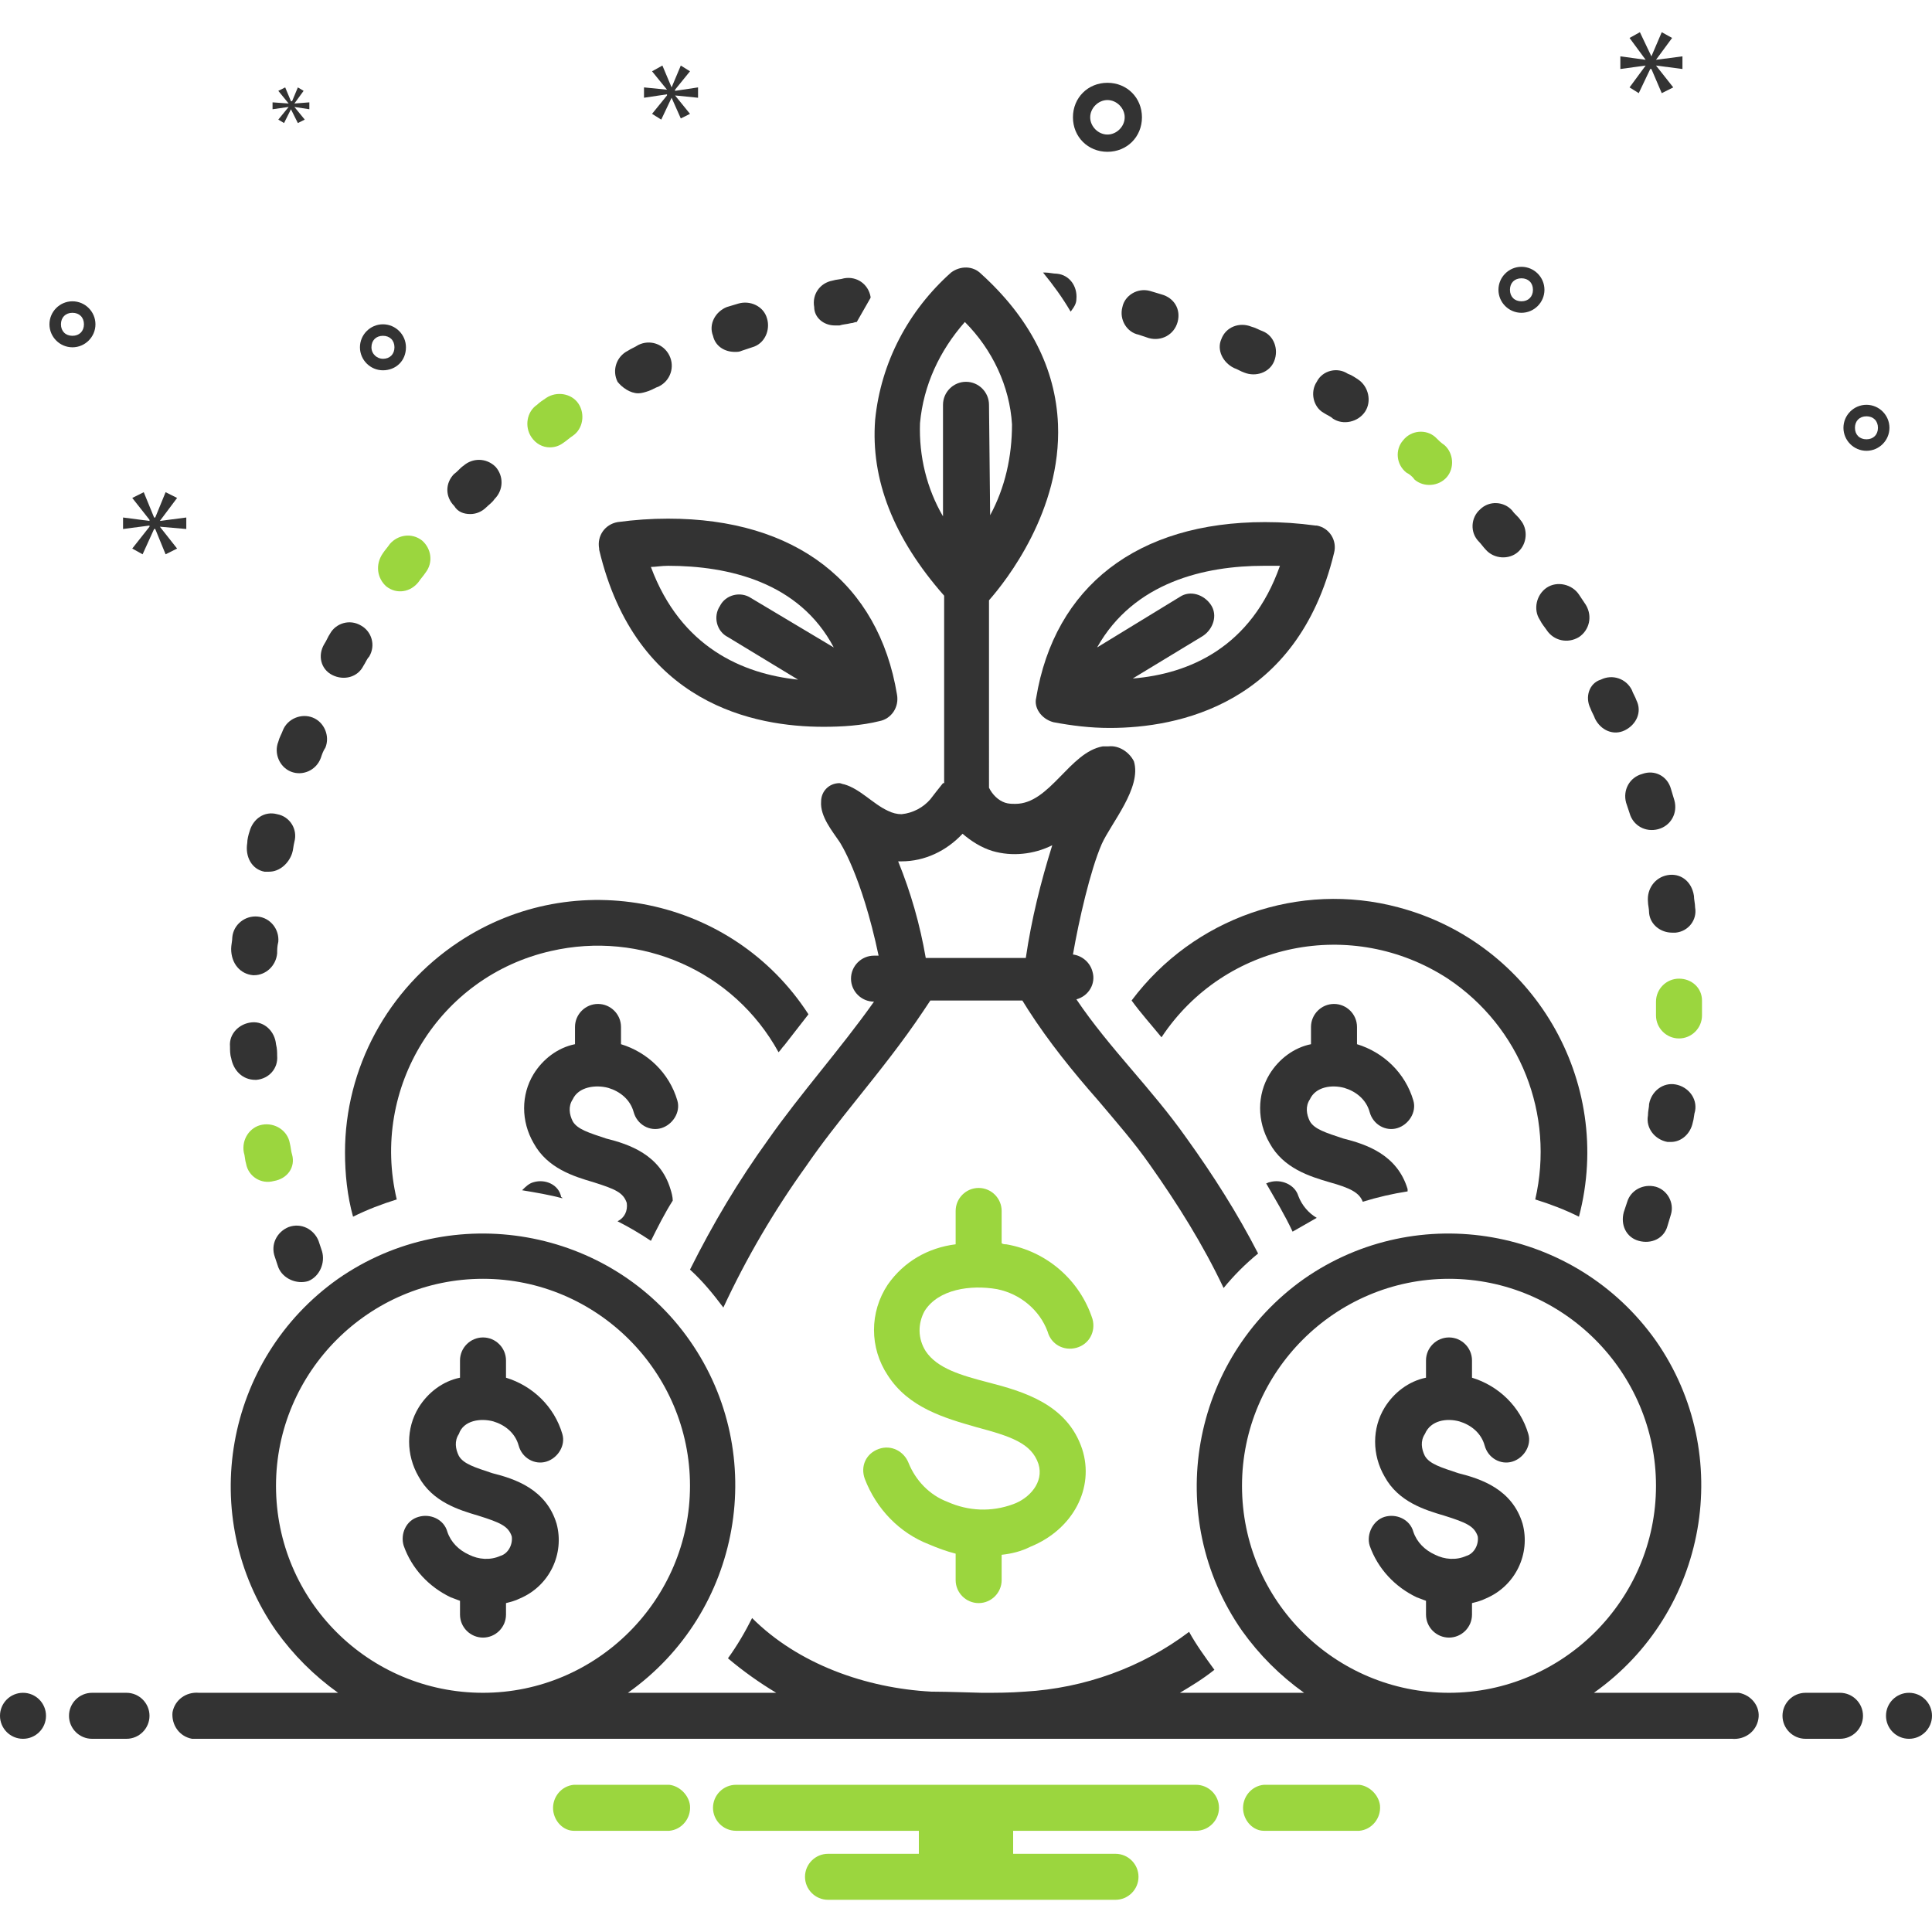 <?xml version="1.0" encoding="utf-8"?>
<!-- Generator: Adobe Illustrator 24.3.0, SVG Export Plug-In . SVG Version: 6.00 Build 0)  -->
<svg version="1.1" id="Слой_1" xmlns="http://www.w3.org/2000/svg" xmlns:xlink="http://www.w3.org/1999/xlink" x="0px" y="0px"
	 viewBox="0 0 168 168" style="enable-background:new 0 0 168 168;" xml:space="preserve">
<style type="text/css">
	.st0{fill:#9BD63E;}
	.st1{fill:#333333;}
</style>
<path class="st0" d="M118.2,155.2h-8.3c-1.1,0.1-1.9,1.1-1.8,2.2c0.1,1,0.9,1.8,1.8,1.8h8.3c1.1-0.1,1.9-1.1,1.8-2.2
	C119.9,156.1,119.1,155.3,118.2,155.2z M58.2,155.2h-8.3c-1.1,0.1-1.9,1.1-1.8,2.2c0.1,1,0.9,1.8,1.8,1.8h8.3
	c1.1-0.1,1.9-1.1,1.8-2.2C59.9,156.1,59.1,155.3,58.2,155.2z M104,155.2H64c-1.1,0-2,0.9-2,2s0.9,2,2,2h15.9v2H72c-1.1,0-2,0.9-2,2
	s0.9,2,2,2h25c1.1,0,2-0.9,2-2s-0.9-2-2-2h-8.9v-2H104c1.1,0,2-0.9,2-2S105.1,155.2,104,155.2z"/>
<path class="st1" d="M96.3,13.2c1.7,0,3-1.3,3-3s-1.3-3-3-3s-3,1.3-3,3C93.3,11.9,94.6,13.2,96.3,13.2z M96.3,8.7
	c0.8,0,1.5,0.7,1.5,1.5s-0.7,1.5-1.5,1.5s-1.5-0.7-1.5-1.5C94.8,9.4,95.5,8.7,96.3,8.7z M162.3,35.2c-1.1,0-2,0.9-2,2s0.9,2,2,2
	s2-0.9,2-2C164.3,36.1,163.4,35.2,162.3,35.2z M162.3,38.2c-0.6,0-1-0.4-1-1s0.4-1,1-1s1,0.4,1,1C163.3,37.8,162.9,38.2,162.3,38.2z
	 M6.3,26.2c-1.1,0-2,0.9-2,2s0.9,2,2,2s2-0.9,2-2C8.3,27.1,7.4,26.2,6.3,26.2z M6.3,29.2c-0.6,0-1-0.4-1-1s0.4-1,1-1s1,0.4,1,1
	C7.3,28.8,6.9,29.2,6.3,29.2z M132.3,23.2c-1.1,0-2,0.9-2,2s0.9,2,2,2s2-0.9,2-2C134.3,24.1,133.4,23.2,132.3,23.2z M132.3,26.2
	c-0.6,0-1-0.4-1-1s0.4-1,1-1s1,0.4,1,1C133.3,25.8,132.9,26.2,132.3,26.2z M35.3,30.2c0-1.1-0.9-2-2-2c-1.1,0-2,0.9-2,2
	c0,1.1,0.9,2,2,2C34.4,32.2,35.3,31.4,35.3,30.2z M32.3,30.2c0-0.6,0.4-1,1-1s1,0.4,1,1s-0.4,1-1,1C32.8,31.2,32.3,30.8,32.3,30.2z"
	/>
<polygon class="st1" points="13.9,45.3 15.4,43.3 14.4,42.8 13.5,45 13.4,45 12.5,42.8 11.5,43.3 13,45.2 13,45.3 10.7,45 10.7,46 
	13,45.7 13,45.8 11.5,47.7 12.4,48.2 13.4,46 13.5,46 14.4,48.2 15.4,47.7 13.9,45.8 13.9,45.8 16.2,46 16.2,45 13.9,45.3 "/>
<polygon class="st1" points="25.1,9.3 24.2,10.4 24.7,10.7 25.3,9.5 25.3,9.5 25.9,10.7 26.5,10.4 25.6,9.3 25.6,9.3 26.9,9.5 
	26.9,8.9 25.6,9 25.6,9 26.4,7.9 25.9,7.6 25.4,8.8 25.3,8.8 24.8,7.6 24.2,7.9 25.1,9 25.1,9 23.7,8.9 23.7,9.5 25.1,9.3 "/>
<polygon class="st1" points="146.3,6 146.3,4.9 144,5.2 144,5.2 145.4,3.3 144.5,2.8 143.6,4.9 143.6,4.9 142.6,2.8 141.7,3.3 
	143.1,5.2 143.1,5.2 140.9,4.9 140.9,6 143.1,5.7 143.1,5.7 141.7,7.6 142.5,8.1 143.5,6 143.6,6 144.5,8.1 145.5,7.6 144,5.7 
	144,5.7 "/>
<polygon class="st1" points="58.7,7.8 60,6.2 59.2,5.7 58.4,7.6 58.4,7.6 57.6,5.7 56.7,6.2 58,7.8 58,7.8 56,7.6 56,8.5 58,8.2 
	58,8.3 56.7,9.9 57.5,10.4 58.4,8.5 58.4,8.5 59.2,10.3 60,9.9 58.7,8.3 58.7,8.3 60.7,8.5 60.7,7.6 58.7,7.9 "/>
<path class="st1" d="M91.6,62.8c1.6,0.3,3.2,0.5,4.9,0.5h0c5.9,0,16.3-2,19.5-15.2c0.3-1.1-0.4-2.2-1.5-2.4c0,0-0.1,0-0.1,0
	c-1.5-0.2-2.9-0.3-4.4-0.3c-11.1,0-18.3,5.6-19.9,15.3C89.9,61.5,90.5,62.5,91.6,62.8z M109.9,49.2c0.5,0,1,0,1.4,0
	c-2.5,7.1-7.9,9.4-12.8,9.8l6.1-3.7c0.9-0.6,1.3-1.8,0.7-2.7c-0.6-0.9-1.8-1.3-2.7-0.7c0,0,0,0,0,0l-7.2,4.4
	C98.6,50.6,104.8,49.2,109.9,49.2L109.9,49.2z M24.2,110.2c0.4,1,1.6,1.5,2.6,1.2c1-0.4,1.5-1.6,1.2-2.6l0,0
	c-0.1-0.3-0.2-0.6-0.3-0.9c-0.4-1-1.5-1.6-2.6-1.2c-1,0.4-1.6,1.5-1.2,2.6C24,109.6,24.1,109.9,24.2,110.2z"/>
<path class="st0" d="M33.6,51c0.9,0.7,2.1,0.5,2.8-0.4c0,0,0,0,0,0c0.2-0.3,0.4-0.5,0.6-0.8c0.7-0.9,0.5-2.1-0.3-2.8
	c-0.9-0.7-2.1-0.5-2.8,0.3c-0.2,0.3-0.4,0.5-0.6,0.8C32.6,49.1,32.8,50.3,33.6,51C33.6,51,33.6,51,33.6,51z M47.8,38.9
	c0.4,0,0.8-0.1,1.2-0.4c0.3-0.2,0.5-0.4,0.8-0.6c0.9-0.6,1.1-1.9,0.5-2.8c-0.6-0.9-1.9-1.1-2.8-0.5c0,0,0,0,0,0
	c-0.3,0.2-0.6,0.4-0.8,0.6c-0.9,0.6-1.1,1.9-0.5,2.8C46.6,38.6,47.2,38.9,47.8,38.9z M25.4,100.4c-0.1-0.3-0.1-0.6-0.2-1
	c-0.2-1.1-1.3-1.8-2.4-1.6c-1.1,0.2-1.8,1.3-1.6,2.4c0.1,0.3,0.1,0.7,0.2,1c0.2,1.1,1.3,1.8,2.4,1.5C25,102.5,25.7,101.5,25.4,100.4
	L25.4,100.4z"/>
<path class="st1" d="M40.9,44.7c0.5,0,1-0.2,1.4-0.6c0.2-0.2,0.5-0.4,0.7-0.7c0.8-0.8,0.8-2,0.1-2.8c-0.8-0.8-2-0.8-2.8-0.1
	c-0.3,0.2-0.5,0.5-0.8,0.7c-0.8,0.8-0.8,2,0,2.8C39.8,44.5,40.3,44.7,40.9,44.7z"/>
<path class="st1" d="M134.5,54.8c0.6,0.9,1.8,1.2,2.8,0.6c0.9-0.6,1.2-1.8,0.6-2.8c-0.2-0.3-0.4-0.6-0.6-0.9
	c-0.6-0.9-1.9-1.2-2.8-0.6s-1.2,1.9-0.6,2.8l0,0C134.1,54.3,134.3,54.5,134.5,54.8z M93.6,26c0.1-1.1-0.6-2.1-1.7-2.2c0,0,0,0,0,0
	c-0.3,0-0.7-0.1-1-0.1c-0.1,0-0.1,0-0.2,0c0.9,1.1,1.7,2.2,2.4,3.4C93.4,26.7,93.6,26.4,93.6,26z"/>
<path class="st1" d="M138.3,61.6c0.1,0.3,0.3,0.6,0.4,0.9c0.5,1,1.6,1.5,2.6,1c1-0.5,1.5-1.6,1-2.6l0,0c-0.1-0.3-0.3-0.6-0.4-0.9
	c-0.5-1-1.7-1.4-2.7-0.9C138.2,59.4,137.8,60.6,138.3,61.6L138.3,61.6z M145,76.1c-1.1,0.2-1.8,1.2-1.7,2.3c0,0,0,0,0,0
	c0,0.3,0.1,0.6,0.1,1c0.1,1,1,1.7,2,1.7c0.1,0,0.2,0,0.3,0c1.1-0.1,1.9-1.1,1.7-2.2c0-0.3-0.1-0.7-0.1-1
	C147.1,76.6,146.1,75.9,145,76.1C145,76.1,145,76.1,145,76.1z"/>
<path class="st1" d="M141.4,69.8c0.1,0.3,0.2,0.6,0.3,0.9c0.3,1.1,1.4,1.7,2.5,1.4c1.1-0.3,1.7-1.4,1.4-2.5c-0.1-0.3-0.2-0.7-0.3-1
	c-0.3-1.1-1.4-1.7-2.5-1.3C141.7,67.6,141.1,68.7,141.4,69.8C141.4,69.8,141.4,69.8,141.4,69.8L141.4,69.8z"/>
<path class="st1" d="M22.2,93.9c0,0,0.1,0,0.1,0c1.1-0.1,1.9-1,1.8-2.1c0,0,0,0,0,0c0-0.3,0-0.6-0.1-1c-0.1-1.1-1-2-2.1-1.9
	c-1.1,0.1-2,1-1.9,2.1c0,0,0,0,0,0c0,0.3,0,0.7,0.1,1C20.3,93.1,21.1,93.9,22.2,93.9z"/>
<path class="st1" d="M22,84.8c0,0,0.1,0,0.1,0c1,0,1.9-0.8,2-1.9c0-0.3,0-0.6,0.1-1c0.1-1.1-0.7-2.1-1.8-2.2
	c-1.1-0.1-2.1,0.7-2.2,1.8c0,0.3-0.1,0.7-0.1,1C20.1,83.8,20.9,84.7,22,84.8z"/>
<path class="st1" d="M23,75.8c0.1,0,0.3,0,0.4,0c0.9,0,1.7-0.7,2-1.6c0.1-0.3,0.1-0.6,0.2-1c0.3-1.1-0.4-2.2-1.5-2.4
	c-1.1-0.3-2.1,0.4-2.4,1.5c-0.1,0.3-0.2,0.7-0.2,1C21.3,74.5,21.9,75.6,23,75.8C23,75.8,23,75.8,23,75.8z M72.6,28.3
	c0.1,0,0.2,0,0.4,0c0.3-0.1,0.6-0.1,1-0.2c0.2,0,0.3-0.1,0.5-0.1c0.4-0.7,0.8-1.4,1.2-2.1c0,0,0-0.1,0-0.1c-0.2-1.1-1.2-1.8-2.3-1.6
	c0,0,0,0,0,0c-0.3,0.1-0.7,0.1-1,0.2c-1.1,0.2-1.8,1.2-1.6,2.3C70.8,27.6,71.6,28.3,72.6,28.3L72.6,28.3z"/>
<path class="st1" d="M25.3,67.1c1,0.4,2.2-0.1,2.6-1.2c0,0,0,0,0,0c0.1-0.3,0.2-0.6,0.4-0.9c0.4-1-0.1-2.2-1.1-2.6
	c-1-0.4-2.2,0.1-2.6,1.1l0,0c-0.1,0.3-0.3,0.6-0.4,1C23.8,65.5,24.3,66.7,25.3,67.1z"/>
<path class="st1" d="M28.9,58.7c1,0.5,2.2,0.2,2.7-0.8c0,0,0,0,0,0c0.2-0.3,0.3-0.6,0.5-0.8c0.6-1,0.2-2.2-0.7-2.7
	c-1-0.6-2.2-0.2-2.7,0.7c-0.2,0.3-0.3,0.6-0.5,0.9C27.6,57,27.9,58.2,28.9,58.7z M55.5,34.2c0.3,0,0.6-0.1,0.9-0.2
	c0.3-0.1,0.6-0.3,0.9-0.4c1-0.5,1.4-1.7,0.9-2.7s-1.7-1.4-2.7-0.9c-0.3,0.2-0.6,0.3-0.9,0.5c-1,0.5-1.4,1.7-0.9,2.7
	C54.1,33.7,54.8,34.2,55.5,34.2z M129.2,47.8c0.7,0.8,2,0.9,2.8,0.2c0.8-0.7,0.9-2,0.2-2.8c0,0,0,0,0,0c-0.2-0.3-0.5-0.5-0.7-0.8
	c-0.7-0.8-2-0.9-2.8-0.1c-0.8,0.7-0.9,2-0.1,2.8C128.8,47.3,129,47.6,129.2,47.8z"/>
<path class="st0" d="M123,41.7c0.8,0.7,2.1,0.6,2.8-0.2c0.7-0.8,0.6-2.1-0.2-2.8c0,0,0,0,0,0c-0.3-0.2-0.5-0.4-0.8-0.7
	c-0.8-0.7-2.1-0.6-2.8,0.3c-0.7,0.8-0.6,2.1,0.3,2.8l0,0C122.5,41.2,122.8,41.4,123,41.7z M146,85.1c-1.1,0-2,0.9-2,2l0,0.2
	c0,0.3,0,0.6,0,1c0,1.1,0.9,2,2,2c0,0,0,0,0,0l0,0c1.1,0,2-0.9,2-2c0-0.3,0-0.7,0-1.1l0-0.2C148,85.9,147.1,85.1,146,85.1z"/>
<path class="st1" d="M115.1,35.9c0.3,0.2,0.6,0.3,0.8,0.5c0.9,0.6,2.2,0.3,2.8-0.6c0.6-0.9,0.3-2.2-0.6-2.8l0,0
	c-0.3-0.2-0.6-0.4-0.9-0.5c-0.9-0.6-2.2-0.3-2.7,0.7C113.9,34.1,114.2,35.4,115.1,35.9z M147.2,97.6c0.1-0.3,0.1-0.7,0.2-1
	c0.2-1.1-0.6-2.1-1.7-2.3s-2.1,0.6-2.3,1.7c0,0,0,0,0,0c0,0.3-0.1,0.6-0.1,1c-0.2,1.1,0.6,2.1,1.7,2.3c0,0,0,0,0,0
	c0.1,0,0.2,0,0.3,0C146.2,99.3,147,98.6,147.2,97.6z"/>
<path class="st1" d="M144,103.2c-1.1-0.3-2.2,0.3-2.5,1.3c0,0,0,0,0,0c-0.1,0.3-0.2,0.6-0.3,0.9c-0.3,1.1,0.2,2.2,1.3,2.5
	c1.1,0.3,2.2-0.2,2.5-1.3c0,0,0,0,0,0c0.1-0.3,0.2-0.7,0.3-1C145.6,104.6,145,103.5,144,103.2z M63.9,30.6c0.2,0,0.4,0,0.6-0.1
	c0.3-0.1,0.6-0.2,0.9-0.3c1.1-0.3,1.6-1.5,1.3-2.5c-0.3-1.1-1.5-1.6-2.5-1.3c-0.3,0.1-0.7,0.2-1,0.3c-1,0.4-1.6,1.5-1.2,2.5
	C62.2,30.1,63,30.6,63.9,30.6L63.9,30.6z M107.3,32c0.3,0.1,0.6,0.3,0.9,0.4c1,0.4,2.2,0,2.6-1c0.4-1,0-2.2-1-2.6
	c-0.3-0.1-0.6-0.3-1-0.4c-1-0.4-2.2,0-2.6,1.1C105.8,30.4,106.3,31.5,107.3,32L107.3,32z"/>
<path class="st1" d="M99,29.1c0.3,0.1,0.6,0.2,0.9,0.3c1.1,0.3,2.2-0.3,2.5-1.4c0.3-1.1-0.3-2.1-1.4-2.4c-0.3-0.1-0.7-0.2-1-0.3
	c-1.1-0.3-2.2,0.4-2.4,1.4C97.3,27.8,98,28.9,99,29.1L99,29.1z M71.6,63.2c1.6,0,3.3-0.1,4.9-0.5c1-0.2,1.7-1.2,1.5-2.3
	c-1.6-9.7-8.8-15.3-19.9-15.3c-1.5,0-2.9,0.1-4.4,0.3c-1.1,0.2-1.8,1.2-1.6,2.3c0,0,0,0.1,0,0.1C55.3,61.3,65.7,63.2,71.6,63.2z
	 M58.1,49.2c5.2,0,11.4,1.4,14.4,7.1L65.3,52c-0.9-0.6-2.2-0.3-2.7,0.7c-0.6,0.9-0.3,2.2,0.7,2.7c0,0,0,0,0,0l6.1,3.7
	c-4.8-0.5-10.2-2.8-12.8-9.8C57,49.3,57.5,49.2,58.1,49.2z M116.9,94.6c1,0.3,1.9,1,2.2,2.1c0.3,1.1,1.4,1.7,2.4,1.4
	s1.7-1.4,1.4-2.4c-0.7-2.4-2.6-4.2-4.9-4.9v-1.5c0-1.1-0.9-2-2-2s-2,0.9-2,2v1.5c-1.5,0.3-2.8,1.3-3.6,2.6c-1.1,1.8-1.1,4.1,0,6
	c1.2,2.2,3.5,2.9,5.2,3.4c1.8,0.5,2.6,0.9,2.9,1.7c1.3-0.4,2.6-0.7,3.9-0.9c0-0.1,0-0.1,0-0.2c-0.9-3-3.6-3.9-5.6-4.4
	c-1.5-0.5-2.5-0.8-2.9-1.5c-0.3-0.6-0.4-1.3,0-1.9C114.4,94.5,115.8,94.3,116.9,94.6z M126.9,123.6c1,0.3,1.9,1,2.2,2.1
	c0.3,1.1,1.4,1.7,2.4,1.4s1.7-1.4,1.4-2.4c-0.7-2.4-2.6-4.2-4.9-4.9v-1.5c0-1.1-0.9-2-2-2s-2,0.9-2,2v1.5c-1.5,0.3-2.8,1.3-3.6,2.6
	c-1.1,1.8-1.1,4.1,0,6c1.2,2.2,3.5,2.9,5.2,3.4c1.9,0.6,2.6,0.9,2.9,1.8c0.1,0.7-0.3,1.5-1,1.7c-0.9,0.4-1.9,0.3-2.7-0.1
	c-0.9-0.4-1.6-1.1-1.9-2c-0.3-1.1-1.5-1.6-2.5-1.3s-1.6,1.5-1.3,2.5c0.7,2,2.2,3.6,4.1,4.5c0.3,0.1,0.5,0.2,0.8,0.3v1.2
	c0,1.1,0.9,2,2,2c1.1,0,2-0.9,2-2v-1c0.4-0.1,0.8-0.2,1.2-0.4c2.6-1.1,3.9-3.9,3.2-6.5c-0.9-3-3.6-3.9-5.6-4.4
	c-1.5-0.5-2.5-0.8-2.9-1.5c-0.3-0.6-0.4-1.3,0-1.9C124.4,123.5,125.8,123.3,126.9,123.6z M42.9,123.6c1,0.3,1.9,1,2.2,2.1
	c0.3,1.1,1.4,1.7,2.4,1.4s1.7-1.4,1.4-2.4c-0.7-2.4-2.6-4.2-4.9-4.9v-1.5c0-1.1-0.9-2-2-2s-2,0.9-2,2v1.5c-1.5,0.3-2.8,1.3-3.6,2.6
	c-1.1,1.8-1.1,4.1,0,6c1.2,2.2,3.5,2.9,5.2,3.4c1.9,0.6,2.6,0.9,2.9,1.8c0.1,0.7-0.3,1.5-1,1.7c-0.9,0.4-1.9,0.3-2.7-0.1
	c-0.9-0.4-1.6-1.1-1.9-2c-0.3-1.1-1.5-1.6-2.5-1.3c-1.1,0.3-1.6,1.5-1.3,2.5c0.7,2,2.2,3.6,4.1,4.5c0.3,0.1,0.5,0.2,0.8,0.3v1.2
	c0,1.1,0.9,2,2,2s2-0.9,2-2v-1c0.4-0.1,0.8-0.2,1.2-0.4c2.6-1.1,3.9-3.9,3.2-6.5c-0.9-3-3.6-3.9-5.6-4.4c-1.5-0.5-2.5-0.8-2.9-1.5
	c-0.3-0.6-0.4-1.3,0-1.9C40.3,123.5,41.8,123.3,42.9,123.6z"/>
<path class="st1" d="M82,68.1c-0.4,0.5-0.8,1-1.1,1.4c-0.6,0.7-1.5,1.2-2.5,1.3c-0.4,0-0.8-0.1-1.2-0.3c-1.3-0.6-2.4-1.9-3.8-2.3
	c-0.1,0-0.3-0.1-0.4-0.1c-0.9,0-1.6,0.7-1.6,1.6c0,0,0,0,0,0c-0.1,1.3,1,2.6,1.6,3.5c0,0,1.9,2.8,3.4,9.9H76c-1.1,0-2,0.9-2,2
	c0,1.1,0.9,2,2,2c-2.9,4.1-6.4,8-9.2,12c-2.6,3.6-4.8,7.3-6.8,11.3c1.1,1,2,2.1,2.9,3.3c2-4.3,4.4-8.4,7.2-12.3
	c1.3-1.9,2.8-3.8,4.4-5.8c2-2.5,4-5,5.8-7.7l0.6-0.9h8l0.5,0.8c1.8,2.8,3.9,5.4,6.1,7.9c1.6,1.9,3.1,3.6,4.5,5.6
	c2.4,3.4,4.6,6.9,6.4,10.7c0.9-1.1,1.9-2.1,3-3c-1.8-3.5-3.9-6.8-6.2-10c-3.1-4.4-6.7-7.8-9.6-12.1c1.1-0.3,1.7-1.4,1.4-2.4
	c-0.2-0.8-0.9-1.4-1.7-1.5c0.5-2.9,1.5-7.3,2.5-9.6c0.8-1.8,3.5-4.9,2.8-7.2c-0.4-0.8-1.3-1.4-2.2-1.3c-0.2,0-0.3,0-0.5,0
	c-2.9,0.5-4.6,5-7.6,5c-0.3,0-0.6,0-0.9-0.1c-0.6-0.2-1.1-0.7-1.4-1.3V52.2c1.5-1.7,6.3-7.8,6-15.3c-0.2-4.9-2.5-9.3-6.7-13.1
	c-0.7-0.7-1.8-0.7-2.6-0.1c-3.7,3.3-6.1,7.8-6.6,12.8c-0.4,5.2,1.6,10.3,6,15.3V68.1z M86.3,74c1.7,0.5,3.6,0.3,5.2-0.5
	c-1,3.2-1.8,6.4-2.3,9.8h-8.7c-0.5-2.9-1.3-5.7-2.4-8.4c0.1,0,0.2,0,0.3,0c2,0,3.9-0.9,5.3-2.4C84.4,73.1,85.3,73.7,86.3,74z
	 M80,36.8c0.3-3.3,1.7-6.3,3.9-8.8c2.4,2.4,3.9,5.6,4.1,8.9c0,2.8-0.6,5.5-1.9,7.9L86,35.2c0-1.1-0.9-2-2-2s-2,0.9-2,2v9.7
	C80.6,42.5,79.9,39.7,80,36.8z M46.4,102.8c-0.4,0.1-0.7,0.4-1,0.7c1.2,0.2,2.4,0.4,3.5,0.7c0,0,0-0.1-0.1-0.1
	C48.6,103,47.4,102.5,46.4,102.8C46.4,102.8,46.4,102.8,46.4,102.8z"/>
<path class="st1" d="M30,100.2c0,1.9,0.2,3.8,0.7,5.6c1.2-0.6,2.5-1.1,3.8-1.5c-2.3-9.7,3.7-19.4,13.4-21.6
	c7.8-1.8,15.9,1.7,19.8,8.8c0.2-0.2,0.3-0.4,0.5-0.6c0.7-0.9,1.4-1.8,2.1-2.7C63.7,78,50,75.2,39.9,81.9C33.7,86,30,92.9,30,100.2z"
	/>
<path class="st1" d="M52.9,94.6c1,0.3,1.9,1,2.2,2.1c0.3,1.1,1.4,1.7,2.4,1.4s1.7-1.4,1.4-2.4c-0.7-2.4-2.6-4.2-4.9-4.9v-1.5
	c0-1.1-0.9-2-2-2s-2,0.9-2,2v1.5c-1.5,0.3-2.8,1.3-3.6,2.6c-1.1,1.8-1.1,4.1,0,6c1.2,2.2,3.5,2.9,5.2,3.4c1.9,0.6,2.6,0.9,2.9,1.8
	c0.1,0.7-0.2,1.3-0.8,1.6c1,0.5,2,1.1,2.9,1.7c0.6-1.2,1.2-2.4,1.9-3.5c0-0.3-0.1-0.7-0.2-1c-0.9-3-3.6-3.9-5.6-4.4
	c-1.5-0.5-2.5-0.8-2.9-1.5c-0.3-0.6-0.4-1.3,0-1.9C50.3,94.5,51.8,94.3,52.9,94.6z M110.4,102.8c-0.1,0-0.2,0.1-0.3,0.1
	c0.8,1.4,1.6,2.7,2.3,4.2c0.7-0.4,1.4-0.8,2.1-1.2c-0.7-0.4-1.3-1.1-1.6-1.9C112.6,103,111.4,102.5,110.4,102.8
	C110.4,102.8,110.4,102.8,110.4,102.8z M137.3,105.8c3.1-11.8-4-23.8-15.7-26.9c-8.6-2.3-17.8,0.9-23.2,8.1c0.8,1.1,1.7,2.1,2.6,3.2
	c5.5-8.3,16.6-10.5,24.9-5.1c6.3,4.2,9.3,11.8,7.6,19.2C134.8,104.7,136.1,105.2,137.3,105.8z"/>
<path class="st0" d="M86.7,112.1c2,0.4,3.7,1.8,4.4,3.7c0.3,1.1,1.4,1.7,2.5,1.4s1.7-1.4,1.4-2.5l0,0c-1.1-3.4-4-5.9-7.5-6.5
	c-0.1,0-0.3,0-0.4-0.1c0,0,0,0,0,0v-2.8c0-1.1-0.9-2-2-2s-2,0.9-2,2v2.8c0,0,0,0,0,0.1c-2.4,0.3-4.5,1.5-5.9,3.5
	c-1.6,2.4-1.6,5.5,0,7.9c1.8,2.8,4.9,3.7,7.7,4.5c3,0.8,4.8,1.4,5.4,3.2c0.5,1.6-0.8,3-2.2,3.5c-1.9,0.7-3.9,0.6-5.7-0.2
	c-1.6-0.6-2.8-1.9-3.4-3.4c-0.4-1-1.5-1.6-2.6-1.2s-1.6,1.5-1.2,2.6c1,2.6,3,4.7,5.6,5.7c0.7,0.3,1.5,0.6,2.3,0.8v2.3
	c0,1.1,0.9,2,2,2s2-0.9,2-2v-2.2c0.9-0.1,1.7-0.3,2.5-0.7c3.7-1.5,5.6-5.1,4.5-8.5c-1.3-3.9-5.1-5-8.2-5.8c-2.3-0.6-4.4-1.2-5.4-2.7
	c-0.7-1.1-0.7-2.4-0.1-3.5C81.6,112.1,84.4,111.7,86.7,112.1z"/>
<circle class="st1" cx="2" cy="149.2" r="2"/>
<path class="st1" d="M11,147.2H8c-1.1,0-2,0.9-2,2s0.9,2,2,2h3c1.1,0,2-0.9,2-2S12.1,147.2,11,147.2z M160,147.2h-3
	c-1.1,0-2,0.9-2,2s0.9,2,2,2h3c1.1,0,2-0.9,2-2S161.1,147.2,160,147.2z"/>
<circle class="st1" cx="166" cy="149.2" r="2"/>
<path class="st1" d="M150.7,147.2h-12.1c9.9-7,12.3-20.7,5.4-30.6c-7-9.9-20.7-12.3-30.6-5.4c-9.9,7-12.3,20.7-5.4,30.6
	c1.5,2.1,3.3,3.9,5.4,5.4h-10.8c1-0.6,2-1.2,3-2c-0.8-1.1-1.6-2.2-2.2-3.3c-4.1,3.1-9.1,4.9-14.3,5.2c-1.3,0.1-2.5,0.1-3.7,0.1
	c-0.2,0-3.1-0.1-4.3-0.1l-0.1,0c-5.7-0.3-11.6-2.4-15.6-6.4c-0.6,1.2-1.3,2.4-2.1,3.5c1.3,1.1,2.7,2.1,4.2,3H54.6
	c9.9-7,12.3-20.7,5.4-30.6s-20.7-12.3-30.6-5.4c-9.9,7-12.3,20.7-5.4,30.6c1.5,2.1,3.3,3.9,5.4,5.4H17.3c-1.1-0.1-2.1,0.6-2.3,1.7
	c-0.1,1.1,0.6,2.1,1.7,2.3c0.2,0,0.3,0,0.5,0h133.4c1.1,0.1,2.1-0.6,2.3-1.7s-0.6-2.1-1.7-2.3C151.1,147.2,150.9,147.2,150.7,147.2z
	 M24,129.2c0-9.9,8.1-18,18-18s18,8.1,18,18s-8.1,18-18,18C32.1,147.2,24,139.2,24,129.2z M108,129.2c0-9.9,8.1-18,18-18
	s18,8.1,18,18s-8.1,18-18,18C116.1,147.2,108,139.2,108,129.2z"/>
</svg>

